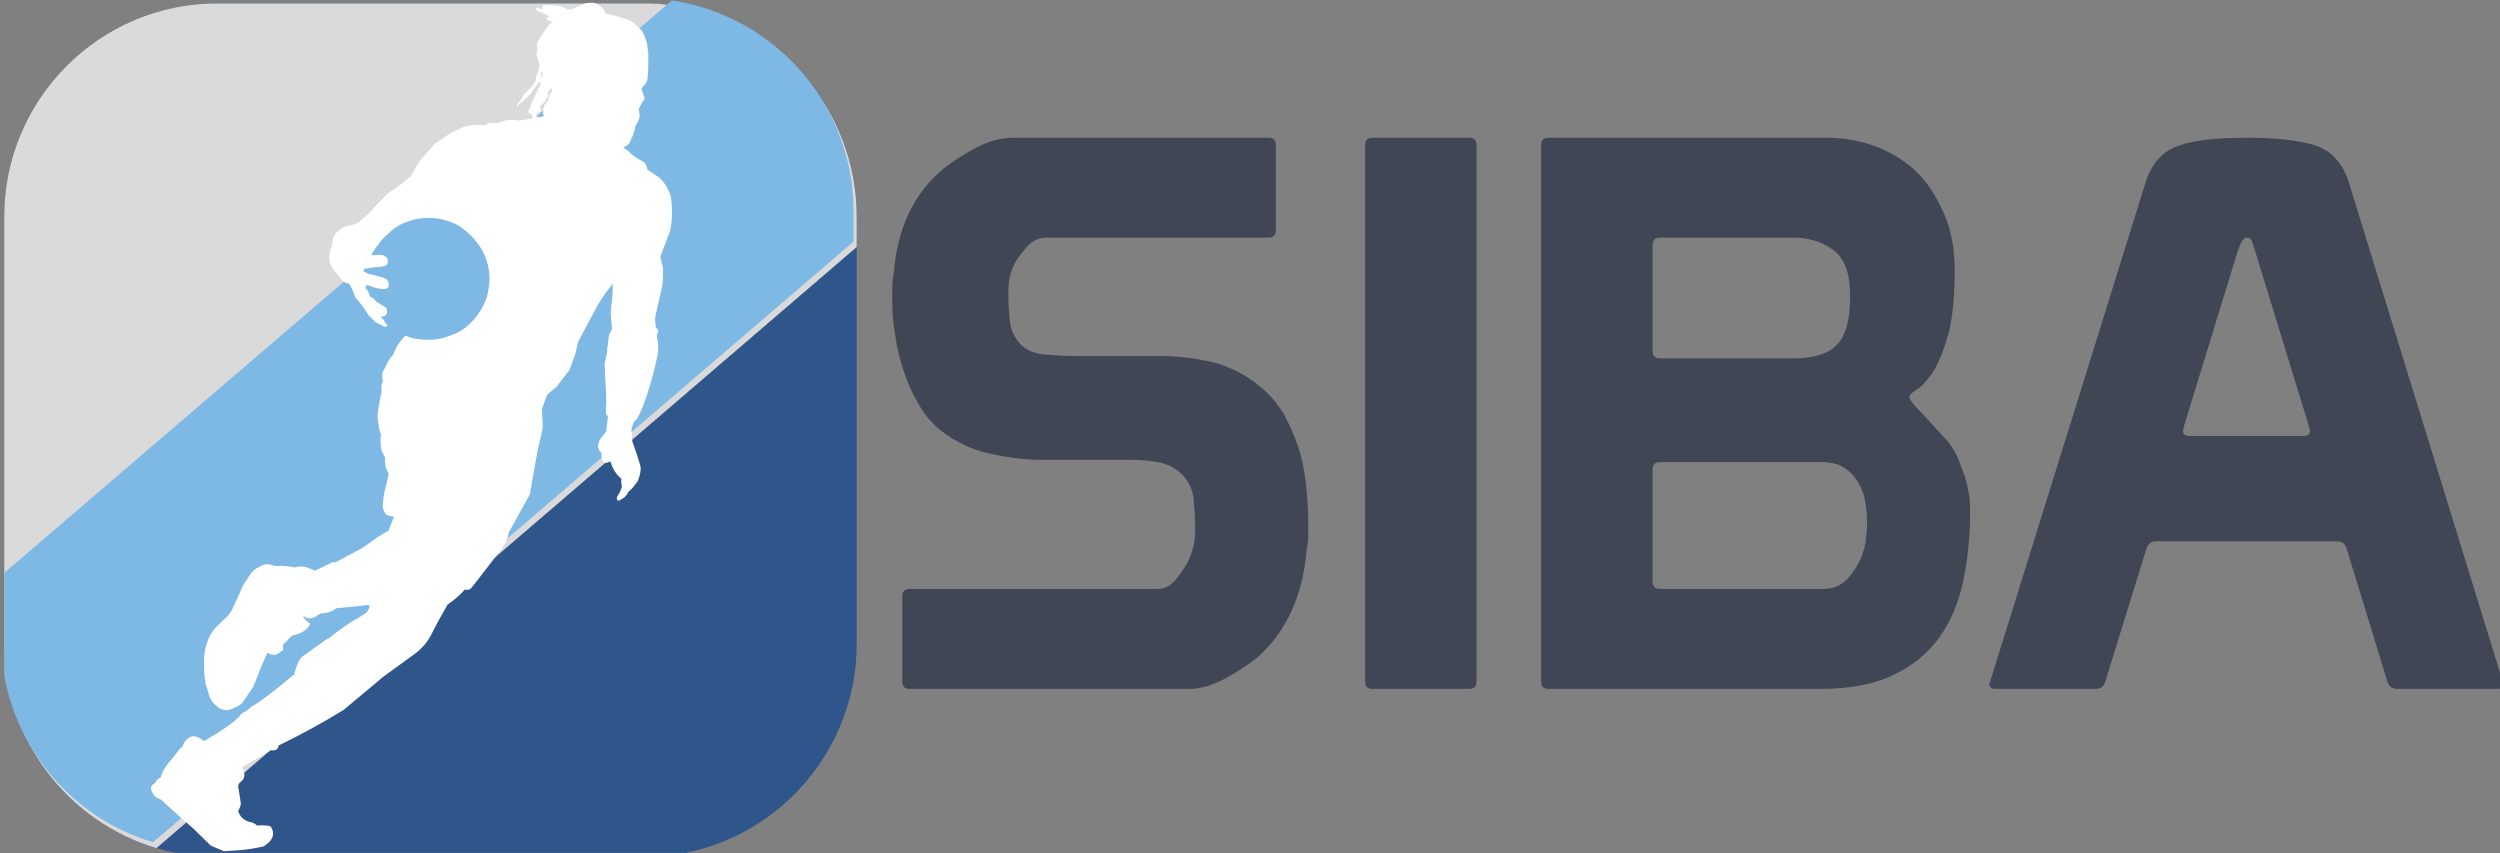 <?xml version="1.0" encoding="UTF-8" standalone="no"?>
<!DOCTYPE svg PUBLIC "-//W3C//DTD SVG 1.1//EN" "http://www.w3.org/Graphics/SVG/1.1/DTD/svg11.dtd">
<svg width="100%" height="100%" viewBox="0 0 1500 512" version="1.1" xmlns="http://www.w3.org/2000/svg" xmlns:xlink="http://www.w3.org/1999/xlink" xml:space="preserve" xmlns:serif="http://www.serif.com/" style="fill-rule:evenodd;clip-rule:evenodd;stroke-linejoin:round;stroke-miterlimit:2;">
    <rect x="0" y="0" width="1500" height="512" fill="#808080" stroke="none"/>
    <g transform="matrix(1,0,0,1,0,-5551)">
        <g id="Navbar-Image" serif:id="Navbar Image" transform="matrix(0.865,0,0,0.835,5090.51,915.483)">
            <rect x="-5882.08" y="5551.2" width="1733.25" height="613.139" style="fill:none;"/>
            <clipPath id="_clip1">
                <rect x="-5882.08" y="5551.2" width="1733.25" height="613.139"/>
            </clipPath>
            <g clip-path="url(#_clip1)">
                <g transform="matrix(1.155,0,0,1.198,-5882.08,-1527.44)">
                    <path d="M512,6039L512,6295C512,6365.65 454.645,6423 384,6423L128,6423C57.355,6423 0,6365.65 0,6295L0,6039C0,5968.36 57.355,5911 128,5911L384,5911C454.645,5911 512,5968.36 512,6039Z" style="fill:rgb(47,86,138);"/>
                </g>
                <g transform="matrix(1.155,0,0,1.198,-5882.08,-1527.44)">
                    <path d="M0,6295L0,6039C0,5968.36 57.355,5911 128,5911L384,5911C390.394,5911 396.68,5911.47 402.824,5912.38C464.558,5921.49 512,5974.75 512,6039L512,6057.13L91.423,6417.69C38.576,6401.94 0,6352.94 0,6295Z" style="fill:rgb(218,218,218);"/>
                </g>
                <g transform="matrix(0.877,-0.779,0.468,0.566,-8772.76,2510.65)">
                    <path d="M-13.65,6423C-43.518,6348.57 -40.914,6248.52 -3.205,6177.89L21.061,6132.44L551.652,6132.44C592.588,6208.07 593.943,6322.57 552.124,6400.9L540.325,6423L-13.65,6423Z" style="fill:rgb(126,184,229);"/>
                </g>
                <g id="Logo" transform="matrix(1.413,-0.044,0.048,1.641,-6116.72,-4214.52)">
                    <g id="Outline" transform="matrix(0.151,-0.015,0.017,0.135,-159.726,5673.3)">
                        <path d="M2583.79,2476.12C2578.25,2469.38 2571.3,2463.94 2563.42,2460.18C2549.71,2453.64 2529.1,2443.8 2529.1,2443.8L2498.07,2432.59L2490.37,2414.99C2484.96,2406.07 2476.99,2397.21 2465.11,2392.61C2453.24,2389.45 2442.28,2389.89 2431.49,2391.05L2390.5,2402.88L2377.4,2401.23C2377.4,2401.23 2366.68,2394.37 2359.67,2389.89C2355.75,2387.38 2351.41,2385.62 2346.85,2384.67C2339.78,2383.21 2329.81,2381.15 2329.81,2381.15C2322.9,2376.06 2318.32,2380.01 2318.32,2380.01C2318.32,2380.01 2305.88,2376.46 2299.32,2377.66C2297.56,2380.42 2296.71,2383.43 2297.56,2386.96C2293.43,2389.66 2292.37,2388.25 2289.36,2387.2C2284.85,2382.24 2279.99,2380.69 2274.73,2383.25C2276.07,2386.75 2278.47,2390.07 2281.66,2393.25L2297.62,2401.78L2317.15,2416.91C2317.15,2416.91 2313.92,2416.91 2310.5,2416.91C2308.88,2416.91 2307.39,2417.83 2306.65,2419.28C2305.92,2420.73 2306.06,2422.47 2307.03,2423.78C2307.71,2424.7 2308.42,2425.62 2309.17,2426.54C2315.75,2430.86 2320.98,2432.76 2325.68,2433.69C2325.68,2433.69 2318.03,2437.59 2313.81,2439.74C2312.02,2440.65 2310.4,2441.89 2309.05,2443.38C2301.79,2451.37 2277.69,2477.87 2277.69,2477.87C2277.69,2477.87 2272.78,2484.36 2268.13,2490.52C2262.92,2497.41 2260.99,2506.23 2262.85,2514.66C2262.91,2514.96 2262.95,2515.13 2262.95,2515.13C2262.95,2515.13 2260.49,2521.16 2258.71,2525.54C2257.53,2528.45 2257.19,2531.62 2257.73,2534.71C2258.53,2539.23 2259.79,2546.34 2260.99,2553.16C2263.14,2565.32 2260.6,2577.84 2253.88,2588.21C2251,2592.66 2248.65,2596.29 2248.65,2596.29L2243.14,2615L2227.19,2631.78C2227.19,2631.78 2210.04,2644.35 2201.23,2650.8C2198.1,2653.1 2195.42,2655.98 2193.35,2659.27C2189.2,2665.97 2183.99,2671.71 2179.25,2674.89C2175.68,2677.25 2173.21,2680.95 2172.41,2685.16C2171.79,2687.86 2171.34,2690.25 2171.34,2690.25C2177.3,2683.32 2183.53,2677.72 2190.26,2675.24C2193.99,2673.85 2197.4,2671.73 2200.3,2669C2202.11,2667.37 2204.62,2665.89 2207.86,2664.56L2221.13,2652.97C2221.13,2652.97 2241.38,2632.52 2250.22,2623.59C2251.49,2622.31 2253.3,2621.74 2255.07,2622.06C2256.85,2622.37 2258.35,2623.54 2259.09,2625.17C2259.1,2625.17 2259.1,2625.18 2259.1,2625.18L2243.97,2646.36C2240.82,2652.29 2234.72,2661.59 2227.46,2672.22C2220.78,2679.47 2216.72,2686.71 2215.91,2693.96C2215.91,2693.96 2210.69,2700.42 2206.69,2705.39C2204.98,2707.51 2204.55,2710.4 2205.56,2712.93C2206.58,2715.46 2208.88,2717.24 2211.59,2717.59C2211.65,2717.6 2211.72,2717.61 2211.78,2717.62C2216,2722.48 2216.62,2728.44 2214.97,2733.3C2201.72,2733.9 2195.25,2732.94 2190.58,2733.71C2177.27,2735.93 2161.16,2732.38 2152.08,2727.8C2136.22,2728.81 2125.37,2726.17 2115.03,2729.73C2107.32,2732.38 2100.68,2731.12 2091.96,2730.82C2079.38,2726.43 2070.42,2726.94 2063.13,2734.29C2040.75,2728.19 2026.05,2727.75 2008.08,2727.58C2000.83,2727.51 1993.6,2728.56 1986.67,2730.7C1971.98,2735.18 1946.86,2742.93 1946.86,2742.93L1893.21,2769.07C1893.21,2769.07 1851.57,2803.86 1840.56,2813.07C1838.8,2814.54 1837.18,2816.19 1835.75,2817.98C1827.9,2827.78 1801.32,2860.95 1801.32,2860.95C1784.01,2873.89 1765.96,2883.9 1747.52,2892.32L1717.54,2908C1700.27,2920.87 1683.55,2933.74 1668.16,2946.62C1646.58,2964.95 1626.37,2977.8 1606.66,2988.61C1598.05,2990.64 1587.23,2991.84 1574.86,2992.46C1563.39,2993.76 1553.32,2996.84 1545.14,3002.37C1534.96,3009.8 1526.54,3017.22 1523.41,3024.65L1516.26,3048.04C1508.86,3059.88 1503.63,3073.51 1501.4,3089.58C1499.72,3103.69 1505.05,3117.13 1513.23,3130.3L1529.19,3157.53C1534.8,3166.34 1540.73,3174.73 1552.02,3175.97C1559.56,3186.53 1563.28,3206.41 1567.43,3225.21C1580,3242 1590.53,3261.59 1599.34,3283.54L1620.25,3311.88C1629.23,3320.24 1636.02,3322.39 1637.31,3323.31C1639.97,3325.22 1642.32,3327.4 1644.76,3329.27C1647.53,3331.14 1651.04,3331.51 1654.14,3330.29C1657.24,3329.06 1659.54,3326.38 1660.28,3323.13C1660.42,3323.16 1660.42,3323.16 1660.42,3323.16C1676.44,3341.34 1694.36,3354.91 1714.62,3362.77L1688.76,3386.95C1678.89,3396.35 1670.11,3408.82 1662.11,3423.49C1649.6,3432.91 1638.46,3446.64 1628.58,3464.32C1619.02,3472.85 1614.94,3485.48 1617.4,3503.01C1609.44,3514.9 1608.46,3524.17 1607.63,3539.06C1605.39,3542.29 1604.24,3544.96 1602.98,3549.25C1596.43,3571.5 1584.77,3596.97 1583.02,3623.38C1582.95,3643.94 1582.8,3664.69 1587.31,3674.96C1582.52,3681.75 1580.73,3695.65 1580.76,3716.43C1580.76,3721.77 1581.66,3727.07 1583.43,3732.12C1585.97,3739.38 1589.51,3749.46 1589.51,3749.46C1583.4,3769 1586.53,3786.03 1593.33,3802.64L1568.4,3865.4C1568.4,3865.4 1563.95,3882.25 1560.46,3895.45C1557.82,3905.45 1558.91,3916.07 1563.54,3925.31C1563.78,3925.79 1564.01,3926.26 1564.24,3926.72C1566.09,3930.41 1569.24,3933.29 1573.09,3934.78C1579.97,3937.46 1590.32,3941.49 1590.32,3941.49L1566.68,3982.75L1530.57,3997.8L1475.2,4026.28L1383.21,4059.81L1374.18,4058.09L1312.42,4077.63C1301.68,4069.83 1290.66,4063.31 1278.98,4059.74C1274.03,4056.62 1261.65,4056.99 1248.66,4057.66C1230.64,4050.86 1212.2,4045.89 1192.78,4045.19C1184.82,4043.33 1177.42,4039.76 1170.23,4036.95C1165.12,4034.96 1159.66,4034.95 1154.52,4034.88C1132.16,4039.49 1117.73,4046.66 1108.52,4055.51L1078.43,4089.04L1030.71,4163.84C1021.44,4176.7 1008.73,4186.89 994.174,4195.65C966.702,4215.95 958.623,4222.31 950.327,4233.48C934.225,4256.03 921.586,4281.87 917.227,4315.58C913.287,4339.94 910.882,4364.3 911.638,4388.66C911.638,4388.66 915.46,4412.5 918.13,4429.16C919.791,4439.52 924.157,4449.26 930.788,4457.39C933.473,4460.68 936.289,4464.13 938.682,4467.07C942.658,4471.94 947.778,4475.76 953.587,4478.18C954.875,4478.71 956.222,4479.27 957.567,4479.83C965.711,4483.22 974.776,4483.67 983.219,4481.12C989.392,4479.26 996.738,4477.04 1002.88,4475.19C1011.29,4472.65 1018.86,4467.89 1024.79,4461.42C1038.41,4446.55 1062.58,4420.16 1062.58,4420.16L1097.4,4359.11L1123.2,4318.28C1123.2,4318.28 1127.55,4320.87 1132.42,4323.77C1140.58,4328.64 1150.68,4328.93 1159.1,4324.53C1166.92,4320.45 1175.21,4316.13 1175.21,4316.13C1175.75,4313.04 1176.1,4308.31 1176.05,4299.94L1209.91,4274.15C1239.18,4272.26 1262,4263.91 1273.85,4244.6C1264.02,4236.09 1255.3,4225.78 1254.63,4216.35C1266.81,4227.43 1276.97,4230.67 1295.56,4224.33C1301.84,4219.06 1312.37,4215.27 1324.46,4216.51C1336.35,4217.72 1350.52,4215.43 1363.59,4206.98L1452.25,4210.74C1458.88,4209.56 1465.5,4210.02 1472.13,4213.43C1469.7,4222.04 1464.63,4229.06 1457.62,4234.92C1428.71,4248.91 1417.2,4252.95 1407.65,4255.88L1345.85,4287.58C1336.67,4294.82 1327,4299.58 1316.9,4302.23L1232.47,4346.15C1221.37,4353.9 1210.26,4371.81 1199.16,4398.81C1137.98,4436.6 1087.24,4466.04 1058.16,4478.15C1046.75,4482.38 1043.47,4485.24 1031.08,4492.82C1025.04,4496.52 1014.76,4497.63 1010.09,4502.64C990.282,4523.91 930.723,4550.41 880.858,4570.76C864.834,4554.9 851.617,4548.4 841.095,4550.88C827.89,4553.73 817.094,4562.21 809.391,4577.9C796.496,4585.16 785.436,4599.02 774.468,4608.54C753.44,4626.79 735.625,4642.98 725.029,4667.48C711.316,4669.8 706.469,4681.01 704.124,4682.56C699.954,4685.34 695.413,4684.51 690.101,4693.81C687.329,4701.11 689.929,4711.1 698.161,4723.9C701.207,4728.38 705.7,4732.86 715.356,4737.34L765.183,4797.3L805.33,4843.71L854.241,4907.3L893.991,4931.03L936.307,4934.39C963.712,4936.38 992.614,4936.12 1022.95,4933.71C1028.83,4930.94 1035.76,4926.72 1043.66,4921.17C1051.44,4915.91 1056.82,4907.76 1058.59,4898.53C1060.36,4889.31 1058.39,4879.75 1053.11,4871.98C1053.18,4871.93 1053.18,4871.92 1053.18,4871.92C1040.38,4867.49 1026.47,4864.9 1011.47,4864.13C1004.66,4855.98 996.424,4850.69 986.683,4848.41C970.905,4840.59 960.851,4828.05 957.544,4809.95C957.544,4809.95 962.025,4802.69 965.559,4796.95C968.302,4792.51 969.715,4787.37 969.631,4782.14C969.438,4770.19 969.098,4749.06 969.098,4749.06C969.098,4749.06 968.895,4741.25 968.712,4734.22C968.537,4727.44 972.142,4721.14 978.067,4717.86C978.748,4717.48 979.445,4717.09 980.15,4716.7C990.086,4711.19 995.589,4700.12 993.983,4688.88C992.694,4679.86 991.423,4670.97 991.423,4670.97L1089.48,4630.02C1105.6,4635.3 1113.68,4630.29 1116.6,4618.69C1191.73,4594.54 1266.52,4566.79 1340.91,4534.57L1482.63,4446.88C1482.63,4446.88 1549.96,4411.26 1594.65,4387.62C1619.55,4374.45 1640.89,4355.44 1656.85,4332.23C1677.06,4303.11 1699.15,4274.3 1721.45,4245.52C1747.44,4232.88 1767.47,4219.32 1783.91,4205.21C1783.91,4205.21 1785.43,4205.82 1787.44,4206.62C1793.48,4209.04 1800.37,4207.72 1805.09,4203.23C1816.37,4192.52 1836,4173.86 1836,4173.86C1836,4173.86 1893.24,4118.13 1923.23,4088.93C1934.95,4077.52 1943.67,4063.39 1948.6,4047.79C1949.38,4045.3 1949.9,4043.65 1949.9,4043.65L2004.24,3971.78L2035.19,3931.2L2054.45,3871.7L2080.59,3792.95C2080.59,3792.95 2095.21,3755.61 2102.58,3736.8C2105.33,3729.79 2107.08,3722.43 2107.8,3714.94C2109.49,3697.25 2112.57,3665.02 2112.57,3665.02L2135.26,3622.03L2170.69,3598.99L2218.68,3552.22L2243.79,3505.79L2259.26,3466.59L2337.67,3359.29C2354.99,3337.13 2375.49,3316.7 2396.14,3296.36C2393.5,3319.12 2389.03,3341.6 2382.49,3363.76C2382.49,3363.76 2378.52,3380.48 2377.06,3386.63C2376.71,3388.12 2376.48,3389.63 2376.38,3391.16C2375.72,3401.24 2373.1,3441.14 2373.1,3441.14C2373.1,3441.14 2367.34,3449.53 2363.49,3455.13C2361.34,3458.26 2359.87,3461.81 2359.16,3465.54C2358.4,3470.1 2356.76,3474.63 2354.5,3479.16C2353.07,3487.94 2352.21,3493.62 2349.58,3497.88C2348.97,3504.04 2348.15,3510.94 2345.37,3517.71C2340.69,3529.12 2338.46,3537.57 2333.97,3548.09C2329.81,3582.37 2328.21,3605.76 2325.59,3637.88L2321.59,3672.24C2319.44,3681.57 2317.36,3691.49 2315.51,3703.52C2315.69,3710.53 2316.76,3714.74 2320.56,3716.95L2307.83,3765.44L2288.23,3784.01C2280.53,3791.25 2276.07,3800.74 2274.47,3812.21C2276.86,3823.56 2279.75,3829.41 2283.07,3830.43L2281.35,3849.01C2281.41,3857.26 2285.47,3862.77 2293.05,3865.86L2307.34,3862.58C2310.94,3884.61 2318.72,3905.48 2335,3923.29C2332.39,3932.22 2331.54,3940.57 2333.15,3948.09L2324.02,3964.75L2311.66,3980.33C2310.32,3988.92 2312.8,3991.95 2317.57,3991.62L2334.76,3984.09C2341.14,3979.86 2347.33,3974.96 2350.89,3967.44C2360.55,3962.51 2368.8,3955.61 2376.12,3947.4C2381.6,3943.95 2386.65,3937.76 2391.19,3928.21C2395.78,3919.38 2399.31,3910.01 2401.02,3899.73C2401.65,3895.74 2401.64,3891.67 2400.98,3887.68C2399.48,3877.31 2395.48,3852.98 2395.48,3852.98L2386.89,3808.92L2389.57,3769.16L2400.15,3747.84C2403.2,3744.67 2408.58,3742.68 2411.84,3738.81C2425.75,3722.28 2438.99,3698.03 2452.97,3671.24C2453.03,3671.14 2453.08,3671.03 2453.13,3670.93C2471.61,3632.37 2490.53,3592.8 2506.97,3544.74C2512.24,3529.19 2514.57,3512.8 2513.85,3496.4C2513.38,3491.02 2513.44,3485.57 2513.7,3480.07C2519,3473.01 2521.11,3468.14 2520.4,3465.21C2519.64,3462.41 2517.66,3459.61 2514.26,3456.81C2514.49,3445.41 2514.51,3431.57 2517.37,3420.92L2550.24,3335.52C2559.14,3310.65 2561.96,3290.3 2564.07,3268.83L2560.99,3231.81L2603.44,3155.51C2613.22,3130.78 2620.33,3098.55 2622.22,3051.65C2622.11,3036.38 2617.22,3016.93 2604.55,2994.77C2600.16,2987.01 2594.51,2980.03 2587.83,2974.11C2577.27,2964.57 2559.91,2949.17 2559.91,2949.17C2559.79,2946.37 2559.06,2941.92 2557.85,2936.17C2556.47,2928.91 2552.21,2922.51 2546.04,2918.45C2530.55,2908.14 2516.71,2895.5 2505.37,2878.41C2499.97,2874.89 2495.36,2870.8 2492.22,2867.28C2492.22,2867.28 2498.1,2865.01 2503.55,2862.89C2509.46,2860.61 2514.39,2856.34 2517.51,2850.82C2520.77,2845.05 2524.49,2838.47 2524.49,2838.47C2527.79,2839.44 2541.74,2802.79 2541.74,2802.79L2552.46,2789.84C2554.92,2786.27 2555.85,2784.23 2557.84,2778.67C2558.87,2775.81 2559.43,2772.8 2559.47,2769.76C2559.6,2762.9 2559.79,2750.41 2559.79,2750.41L2575.46,2729.03C2579.4,2726.56 2581.59,2725.03 2582.9,2718.06L2577.31,2687.52C2577.31,2687.52 2584.4,2681.11 2590.63,2675.48C2596.64,2670.04 2600.76,2662.82 2602.39,2654.88C2604.76,2643.37 2607.94,2627.88 2607.94,2627.88C2607.94,2627.88 2613.18,2594.96 2614.91,2584.05C2615.28,2581.75 2615.48,2579.42 2615.52,2577.09C2615.61,2570.32 2615.83,2555.45 2615.94,2547.98C2615.98,2545.01 2615.68,2542.05 2615.03,2539.16C2613.81,2533.64 2611.65,2523.93 2609.94,2516.23C2608.27,2508.74 2604.86,2501.74 2599.98,2495.8C2595.14,2489.92 2588.82,2482.23 2583.79,2476.12ZM2290.97,2649.52C2290.78,2647.78 2289.43,2646.4 2287.7,2646.16C2285.97,2645.92 2284.3,2646.88 2283.65,2648.5C2283.05,2649.96 2282.64,2650.96 2282.64,2650.96L2275.16,2659.76C2275.16,2659.76 2275.16,2665.35 2275.16,2668.64C2275.16,2670.14 2274.58,2671.6 2273.55,2672.69C2269.68,2676.79 2260.19,2686.83 2260.19,2686.83L2247.21,2696.52C2247.21,2696.52 2246.61,2697.41 2245.8,2698.63C2243.07,2702.72 2243.76,2708.2 2247.42,2711.48C2247.43,2711.48 2247.43,2711.48 2247.43,2711.48C2246.66,2713.36 2245.36,2714.7 2243.46,2715.45C2243.46,2715.45 2242.56,2714.93 2241.44,2714.29C2240.5,2713.75 2239.36,2713.71 2238.39,2714.18C2237.42,2714.65 2236.74,2715.57 2236.58,2716.63C2236.27,2718.63 2235.98,2720.51 2235.98,2720.51C2235.98,2720.51 2231.36,2720.51 2229.98,2720.51C2229.75,2720.51 2229.55,2720.65 2229.47,2720.87C2229.34,2721.25 2229.12,2721.91 2228.85,2722.72C2228.14,2724.8 2228.45,2727.1 2229.68,2728.92C2230.92,2730.74 2232.93,2731.87 2235.13,2731.98C2239.28,2732.19 2243.24,2732.39 2243.24,2732.39C2243.24,2732.39 2253.39,2729.43 2253.8,2729.31C2253.8,2729.31 2253.8,2729.31 2253.8,2729.31C2253.8,2729.3 2253.8,2729.3 2253.8,2729.3C2253.69,2729.08 2252.04,2725.78 2251.3,2724.3C2251.07,2723.84 2251.02,2723.32 2251.14,2722.82C2251.78,2720.25 2253.81,2712.14 2253.81,2712.14L2257.99,2698.5C2257.99,2698.5 2268.3,2687.77 2272.63,2683.28C2273.86,2681.99 2274.84,2680.48 2275.5,2678.82C2277.35,2674.2 2281.1,2664.82 2281.1,2664.82C2285.19,2661.89 2288.64,2657.84 2291.22,2652.28C2291.16,2651.37 2291.08,2650.44 2290.97,2649.52ZM2266.55,2596.37C2266.55,2596.37 2269.73,2592.12 2269.84,2591.97C2269.85,2591.97 2269.85,2591.97 2269.84,2591.97C2269.72,2591.86 2266.76,2589.33 2266.76,2589.33C2266.76,2589.33 2264.72,2591.38 2263.65,2592.44C2263.25,2592.85 2263.02,2593.39 2263.02,2593.96C2263.02,2595.07 2263.02,2596.81 2263.02,2596.81C2263.02,2596.81 2262.26,2601.11 2262,2602.53C2261.95,2602.82 2261.96,2603.13 2262.03,2603.42C2262.05,2603.5 2262.07,2603.6 2262.09,2603.69C2262.21,2604.2 2262.55,2604.63 2263.03,2604.84C2263.51,2605.05 2264.06,2605.03 2264.51,2604.78C2265.87,2604.05 2267.43,2603.2 2267.43,2603.2L2266.55,2596.37Z" style="fill:white;"/>
                    </g>
                    <g transform="matrix(0.152,0,0,0.136,-119.884,5645.63)">
                        <path d="M1779.01,3019.4C1794.52,3006.12 1812.46,2998 1831.58,2992.38C1851.75,2984.94 1877.75,2980.5 1910.03,2982.69C1917.64,2982.83 1926.96,2984.23 1938.18,2987.07C1956.85,2991.53 1972.96,2998.03 1987.98,3005.4C1992.29,3007.53 1996.36,3010.09 2000.15,3013.05C2016.42,3025.78 2030.13,3038.33 2041.31,3050.71C2058.19,3072.47 2067.78,3084.27 2076.67,3108.93C2077.14,3110.2 2077.64,3111.45 2078.18,3112.68C2087.21,3133.64 2089.9,3158.62 2090.4,3178.27C2090.46,3180.46 2090.42,3182.66 2090.3,3184.85C2089.29,3199.71 2086.12,3218.24 2080.53,3240.79C2071.75,3263.02 2062.97,3279.49 2054.19,3290.31C2040.81,3310.39 2024.42,3325.97 2006.64,3339.44C1990.27,3351.02 1974.36,3358.16 1955.49,3363.51C1953.98,3363.95 1952.49,3364.43 1951.02,3364.98C1924.33,3374.77 1888.25,3376.73 1854.54,3371.28C1835.89,3368.93 1819.1,3362.88 1804.12,3353.2C1788.94,3347 1775.39,3341.32 1757.86,3324.74C1749.61,3317.66 1742.95,3304.24 1735.74,3293.06C1739.14,3294.8 1742.55,3295.14 1745.95,3294.24C1750.49,3293.16 1753.47,3290.06 1755.39,3285.6C1756.76,3282.78 1756.64,3277.18 1755.39,3269.48C1751.89,3265.36 1746.97,3261.86 1740.84,3258.87L1722.37,3245.9C1718.32,3240.14 1711.26,3234.37 1702.33,3228.61C1700.75,3219.57 1696.55,3210.53 1688.96,3201.49C1687.86,3198.34 1689.94,3195.9 1695.22,3192L1712.94,3199.13C1719.16,3201.92 1724.34,3204.01 1734.32,3204.55C1740.12,3207.7 1750.45,3207.16 1758.14,3205.42C1763.89,3201.66 1765.43,3196.5 1764.43,3190.48C1764.39,3185.11 1761.5,3179.74 1756.96,3174.37L1738.49,3166.9L1715.3,3160.61L1697.61,3155.5C1693.66,3152.53 1689.31,3150.15 1684.61,3148.31C1684.72,3143.64 1685.78,3141.51 1687.02,3139.86L1703.12,3138.05L1721.63,3135.63C1731.04,3135.85 1740.27,3135.33 1749.2,3133.62C1757.47,3132.19 1761.19,3128.88 1762.48,3124.57C1764.19,3119.09 1764.33,3113.44 1761.28,3107.46C1757.44,3102.72 1753.03,3099.58 1748.19,3097.6C1738.85,3096.33 1729.26,3095.12 1718.91,3096.86L1711.17,3096.8C1713.88,3091.52 1716.63,3084.85 1720.59,3081.84C1725.69,3071.55 1732.18,3066.95 1734.64,3063.7L1744.57,3050.11L1758.46,3036.83L1779.01,3019.4Z" style="fill:rgb(126,184,229);"/>
                    </g>
                </g>
                <g transform="matrix(1.032,0,0,1.069,-6066.09,3409.1)">
                    <g transform="matrix(516.7,0,0,516.7,757.146,2467.19)">
                        <path d="M0.341,-0.298C0.358,-0.298 0.372,-0.297 0.385,-0.294C0.397,-0.291 0.406,-0.285 0.413,-0.278C0.421,-0.269 0.426,-0.258 0.427,-0.247C0.428,-0.235 0.429,-0.224 0.429,-0.213C0.429,-0.206 0.429,-0.199 0.428,-0.192C0.427,-0.185 0.425,-0.178 0.422,-0.171C0.419,-0.163 0.413,-0.154 0.406,-0.145C0.399,-0.135 0.39,-0.13 0.38,-0.13L0.058,-0.13C0.051,-0.13 0.048,-0.127 0.048,-0.12L0.048,-0.01C0.048,-0.003 0.051,-0 0.058,-0L0.422,-0C0.437,-0 0.452,-0.005 0.469,-0.014C0.485,-0.023 0.499,-0.032 0.51,-0.041C0.547,-0.074 0.569,-0.12 0.574,-0.181C0.575,-0.186 0.576,-0.192 0.576,-0.198L0.576,-0.219C0.576,-0.234 0.575,-0.25 0.573,-0.267C0.571,-0.284 0.568,-0.3 0.563,-0.315C0.558,-0.33 0.551,-0.345 0.544,-0.358C0.536,-0.371 0.526,-0.383 0.515,-0.392C0.496,-0.408 0.475,-0.419 0.452,-0.425C0.429,-0.43 0.408,-0.433 0.387,-0.433L0.275,-0.433C0.26,-0.433 0.246,-0.434 0.233,-0.435C0.22,-0.436 0.209,-0.441 0.202,-0.448C0.194,-0.457 0.189,-0.467 0.188,-0.478C0.187,-0.489 0.186,-0.5 0.186,-0.511C0.186,-0.518 0.186,-0.524 0.187,-0.531C0.188,-0.538 0.19,-0.544 0.193,-0.551C0.196,-0.558 0.202,-0.566 0.21,-0.575C0.217,-0.583 0.226,-0.587 0.235,-0.587L0.524,-0.587C0.531,-0.587 0.534,-0.59 0.534,-0.597L0.534,-0.707C0.534,-0.714 0.531,-0.717 0.524,-0.717L0.193,-0.717C0.177,-0.717 0.161,-0.713 0.144,-0.704C0.127,-0.695 0.113,-0.686 0.102,-0.677C0.063,-0.645 0.042,-0.6 0.037,-0.542C0.036,-0.536 0.035,-0.53 0.035,-0.524L0.035,-0.505C0.035,-0.49 0.036,-0.474 0.039,-0.459C0.041,-0.443 0.045,-0.428 0.05,-0.413C0.055,-0.398 0.061,-0.384 0.069,-0.371C0.076,-0.358 0.086,-0.346 0.097,-0.337C0.116,-0.322 0.138,-0.311 0.162,-0.306C0.185,-0.301 0.207,-0.298 0.228,-0.298L0.341,-0.298Z" style="fill:rgb(64,70,84);fill-rule:nonzero;"/>
                    </g>
                    <g transform="matrix(516.7,0,0,516.7,1071.82,2467.19)">
                        <path d="M0.041,-0.707L0.041,-0.01C0.041,-0.003 0.044,-0 0.051,-0L0.176,-0C0.183,-0 0.186,-0.003 0.186,-0.01L0.186,-0.707C0.186,-0.714 0.183,-0.717 0.176,-0.717L0.051,-0.717C0.044,-0.717 0.041,-0.714 0.041,-0.707Z" style="fill:rgb(64,70,84);fill-rule:nonzero;"/>
                    </g>
                    <g transform="matrix(516.7,0,0,516.7,1190.14,2467.19)">
                        <path d="M0.041,-0.707C0.041,-0.714 0.044,-0.717 0.051,-0.717L0.411,-0.717C0.435,-0.717 0.457,-0.713 0.478,-0.705C0.498,-0.697 0.516,-0.686 0.531,-0.671C0.546,-0.656 0.557,-0.637 0.566,-0.616C0.575,-0.595 0.579,-0.571 0.579,-0.544C0.579,-0.508 0.576,-0.48 0.57,-0.459C0.564,-0.438 0.557,-0.422 0.55,-0.411C0.542,-0.4 0.535,-0.392 0.529,-0.389C0.523,-0.385 0.52,-0.382 0.52,-0.38C0.52,-0.377 0.525,-0.37 0.536,-0.359C0.546,-0.348 0.557,-0.336 0.57,-0.322C0.575,-0.316 0.579,-0.309 0.583,-0.301C0.586,-0.293 0.589,-0.285 0.592,-0.277C0.595,-0.268 0.596,-0.26 0.598,-0.252C0.599,-0.243 0.599,-0.236 0.599,-0.23C0.599,-0.198 0.596,-0.168 0.59,-0.14C0.584,-0.112 0.574,-0.088 0.559,-0.067C0.544,-0.046 0.524,-0.03 0.499,-0.018C0.474,-0.006 0.443,-0 0.405,-0L0.051,-0C0.044,-0 0.041,-0.003 0.041,-0.01L0.041,-0.707ZM0.186,-0.14C0.186,-0.133 0.189,-0.13 0.196,-0.13L0.407,-0.13C0.418,-0.13 0.428,-0.133 0.435,-0.139C0.442,-0.145 0.448,-0.153 0.453,-0.162C0.458,-0.171 0.461,-0.18 0.463,-0.19C0.464,-0.2 0.465,-0.209 0.465,-0.216C0.465,-0.231 0.463,-0.244 0.46,-0.255C0.456,-0.265 0.451,-0.273 0.446,-0.279C0.44,-0.285 0.434,-0.289 0.427,-0.292C0.42,-0.294 0.413,-0.295 0.407,-0.295L0.196,-0.295C0.189,-0.295 0.186,-0.292 0.186,-0.285L0.186,-0.14ZM0.186,-0.44C0.186,-0.433 0.189,-0.43 0.196,-0.43L0.369,-0.43C0.396,-0.43 0.415,-0.436 0.426,-0.448C0.437,-0.459 0.443,-0.48 0.443,-0.511C0.443,-0.54 0.436,-0.56 0.421,-0.571C0.406,-0.582 0.389,-0.587 0.369,-0.587L0.196,-0.587C0.189,-0.587 0.186,-0.584 0.186,-0.577L0.186,-0.44Z" style="fill:rgb(64,70,84);fill-rule:nonzero;"/>
                    </g>
                    <g transform="matrix(516.7,0,0,516.7,1501.71,2467.19)">
                        <path d="M0.021,-0.006C0.021,-0.002 0.024,-0 0.029,-0L0.159,-0C0.166,-0 0.17,-0.003 0.172,-0.01L0.225,-0.181C0.227,-0.188 0.231,-0.192 0.238,-0.192L0.473,-0.192C0.48,-0.192 0.484,-0.189 0.486,-0.182L0.539,-0.009C0.541,-0.003 0.545,-0 0.552,-0L0.683,-0C0.688,-0 0.69,-0.002 0.69,-0.006L0.489,-0.658C0.481,-0.684 0.466,-0.7 0.445,-0.707C0.423,-0.714 0.393,-0.717 0.355,-0.717C0.318,-0.717 0.289,-0.714 0.268,-0.707C0.247,-0.7 0.232,-0.684 0.224,-0.658L0.021,-0.006ZM0.437,-0.341C0.437,-0.34 0.437,-0.339 0.438,-0.338C0.438,-0.337 0.438,-0.337 0.438,-0.336C0.438,-0.331 0.435,-0.329 0.43,-0.329L0.281,-0.329C0.276,-0.329 0.273,-0.331 0.273,-0.336C0.273,-0.337 0.273,-0.337 0.274,-0.338C0.274,-0.339 0.274,-0.34 0.274,-0.341L0.344,-0.569C0.348,-0.581 0.352,-0.587 0.355,-0.587C0.358,-0.587 0.361,-0.586 0.362,-0.584C0.363,-0.581 0.365,-0.576 0.367,-0.569L0.437,-0.341Z" style="fill:rgb(64,70,84);fill-rule:nonzero;"/>
                    </g>
                </g>
            </g>
        </g>
    </g>
</svg>
